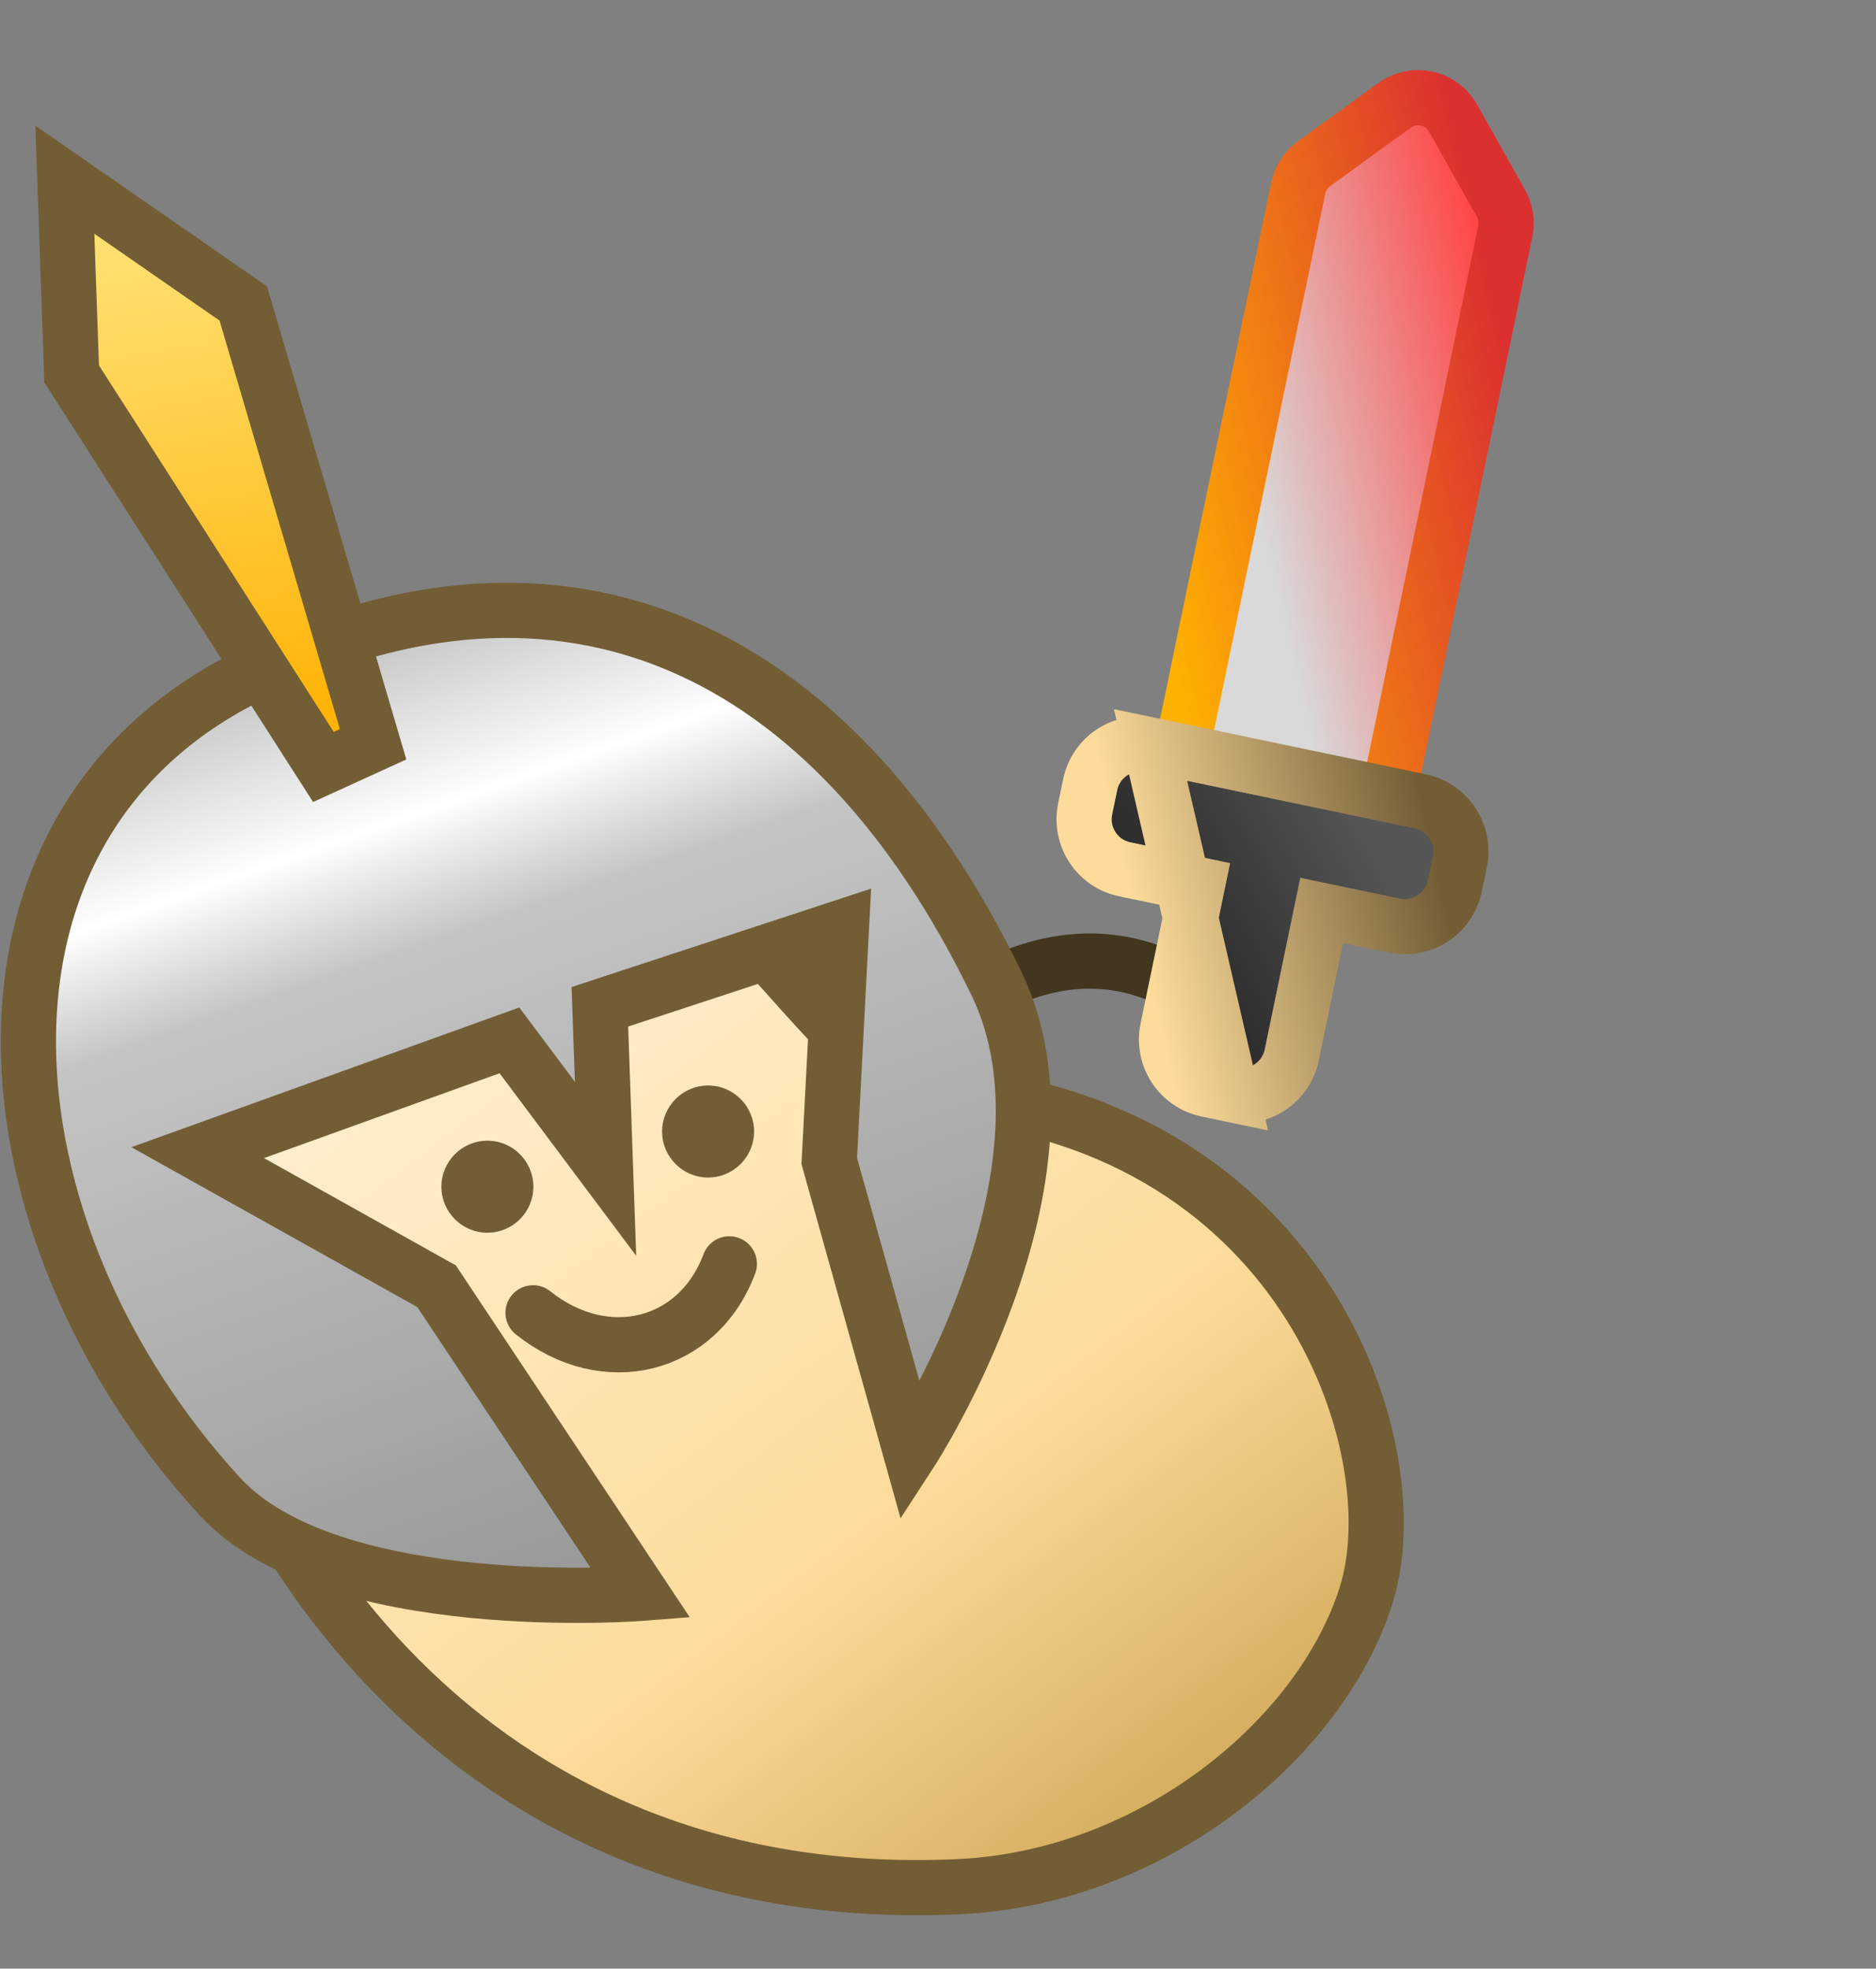 <svg width="102" height="107" viewBox="0 0 102 107" fill="none" xmlns="http://www.w3.org/2000/svg">
<rect x="0" y="0" width="102" height="107" fill="#808080" stroke="none"/>
<path d="M67.403 58.024C67.969 58.63 68.918 58.662 69.523 58.097C70.129 57.532 70.162 56.583 69.597 55.977L67.403 58.024ZM48.561 59.561C51.972 56.15 55.177 54.178 58.186 53.801C61.081 53.44 64.133 54.52 67.403 58.024L69.597 55.977C65.867 51.981 61.919 50.312 57.814 50.825C53.823 51.323 50.028 53.851 46.439 57.44L48.561 59.561Z" fill="#42361E"/>
<path d="M50.174 59.365L50.089 60.862L50.174 59.365C49.809 59.344 49.264 59.153 48.505 58.638C47.763 58.135 46.943 57.411 46.046 56.514C44.972 55.441 43.917 54.26 42.82 53.031C42.021 52.136 41.2 51.217 40.334 50.297C35.686 45.361 31.486 43.097 27.628 42.549C23.764 42 20.508 43.21 17.849 44.659C15.093 46.161 12.465 48.459 10.904 52.447C9.364 56.38 8.924 61.804 10.179 69.462C12.281 82.277 24.905 103.812 52.139 102.544C62.592 102.057 71.751 94.596 74.259 86.765C75.582 82.635 74.631 76.081 70.913 70.473C67.13 64.766 60.441 59.948 50.174 59.365Z" fill="url(#paint0_linear_377_4519)" stroke="#725D35" stroke-width="3"/>
<circle cx="26.5" cy="64.5" r="2.5" fill="#725D35"/>
<circle cx="38.5" cy="61.5" r="2.5" fill="#725D35"/>
<path d="M28.982 71.353C32.914 74.495 37.955 73.238 39.655 68.692" stroke="#725D35" stroke-width="3" stroke-linecap="round"/>
<path d="M70.585 10.222L70.585 10.222L63.858 42.681C63.615 43.855 64.367 45.007 65.543 45.253L72.546 46.715C73.724 46.961 74.874 46.203 75.118 45.027L81.846 12.56C81.846 12.56 81.846 12.56 81.846 12.56C81.953 12.045 81.869 11.509 81.611 11.051L81.611 11.051L79.003 6.417L79.003 6.417C78.368 5.288 76.889 4.959 75.835 5.721C75.835 5.721 75.835 5.721 75.835 5.721L71.439 8.901L71.439 8.901C70.999 9.22 70.695 9.691 70.585 10.222Z" fill="url(#paint1_linear_377_4519)" stroke="url(#paint2_linear_377_4519)" stroke-width="3"/>
<path d="M62.557 40.492L62.557 40.492L77.221 43.553L77.221 43.553C78.721 43.867 79.681 45.337 79.371 46.835L79.371 46.835L79.097 48.157C79.097 48.157 79.097 48.157 79.097 48.157C78.786 49.657 77.318 50.622 75.817 50.309L75.816 50.309L71.861 49.483L70.233 57.338C70.233 57.338 70.233 57.338 70.233 57.339C69.923 58.838 68.455 59.804 66.953 59.491L62.557 40.492ZM62.557 40.492C61.055 40.178 59.587 41.144 59.276 42.644C59.276 42.644 59.276 42.644 59.276 42.644L59.002 43.966L59.002 43.966C58.692 45.464 59.652 46.934 61.152 47.247L61.152 47.247L65.112 48.074L63.483 55.934C63.483 55.934 63.483 55.934 63.483 55.934C63.173 57.432 64.133 58.902 65.633 59.215C65.633 59.215 65.633 59.215 65.633 59.215L66.953 59.491L62.557 40.492Z" fill="url(#paint3_linear_377_4519)" stroke="url(#paint4_linear_377_4519)" stroke-width="3"/>
<path d="M11.956 81.339C-1.281 66.925 -3.159 44.829 13.717 36.648C30.593 28.467 45.214 34.997 54.161 53.418C59.272 63.94 49.516 78.925 49.516 78.925L45.088 63.102L45.752 50.406L32.616 54.721L32.924 63.526L27.698 56.546L10.749 62.648L23.736 69.908L34.837 86.601C34.837 86.601 17.994 87.915 11.956 81.339Z" fill="url(#paint5_linear_377_4519)" stroke="#725D35" stroke-width="3"/>
<path d="M17.584 41.686L20.285 40.453L13.377 17.002L13.227 16.494L12.793 16.193L5.985 11.472L3.526 9.767L3.631 12.757L3.881 19.911L3.895 20.322L4.117 20.668L17.584 41.686Z" fill="url(#paint6_linear_377_4519)" stroke="#725D35" stroke-width="3"/>
<defs>
<linearGradient id="paint0_linear_377_4519" x1="19.978" y1="48.12" x2="59.958" y2="100.697" gradientUnits="userSpaceOnUse">
<stop stop-color="#FFF2D9"/>
<stop offset="0.672" stop-color="#FDDC9B"/>
<stop offset="1" stop-color="#D6AE60"/>
</linearGradient>
<linearGradient id="paint1_linear_377_4519" x1="83.188" y1="24.156" x2="68.3" y2="27.593" gradientUnits="userSpaceOnUse">
<stop stop-color="#FF4545"/>
<stop offset="1" stop-color="#D9D9D9"/>
</linearGradient>
<linearGradient id="paint2_linear_377_4519" x1="83.188" y1="24.156" x2="62.043" y2="29.037" gradientUnits="userSpaceOnUse">
<stop stop-color="#DB3030"/>
<stop offset="1" stop-color="#FFB100"/>
</linearGradient>
<linearGradient id="paint3_linear_377_4519" x1="74.996" y1="45.884" x2="64.938" y2="51.428" gradientUnits="userSpaceOnUse">
<stop stop-color="#565656"/>
<stop offset="1" stop-color="#2E2E2E"/>
</linearGradient>
<linearGradient id="paint4_linear_377_4519" x1="78.109" y1="46.908" x2="61.828" y2="50.667" gradientUnits="userSpaceOnUse">
<stop stop-color="#725D35"/>
<stop offset="1" stop-color="#FDDC9B"/>
</linearGradient>
<linearGradient id="paint5_linear_377_4519" x1="25.059" y1="32.946" x2="43.35" y2="85.246" gradientUnits="userSpaceOnUse">
<stop stop-color="#C4C4C4"/>
<stop offset="0.178" stop-color="white"/>
<stop offset="0.302" stop-color="#C4C4C4"/>
<stop offset="0.969" stop-color="#979797"/>
</linearGradient>
<linearGradient id="paint6_linear_377_4519" x1="8.5" y1="14" x2="12.488" y2="41.099" gradientUnits="userSpaceOnUse">
<stop stop-color="#FFDF6F"/>
<stop offset="1" stop-color="#FFB100"/>
</linearGradient>
</defs>
</svg>
